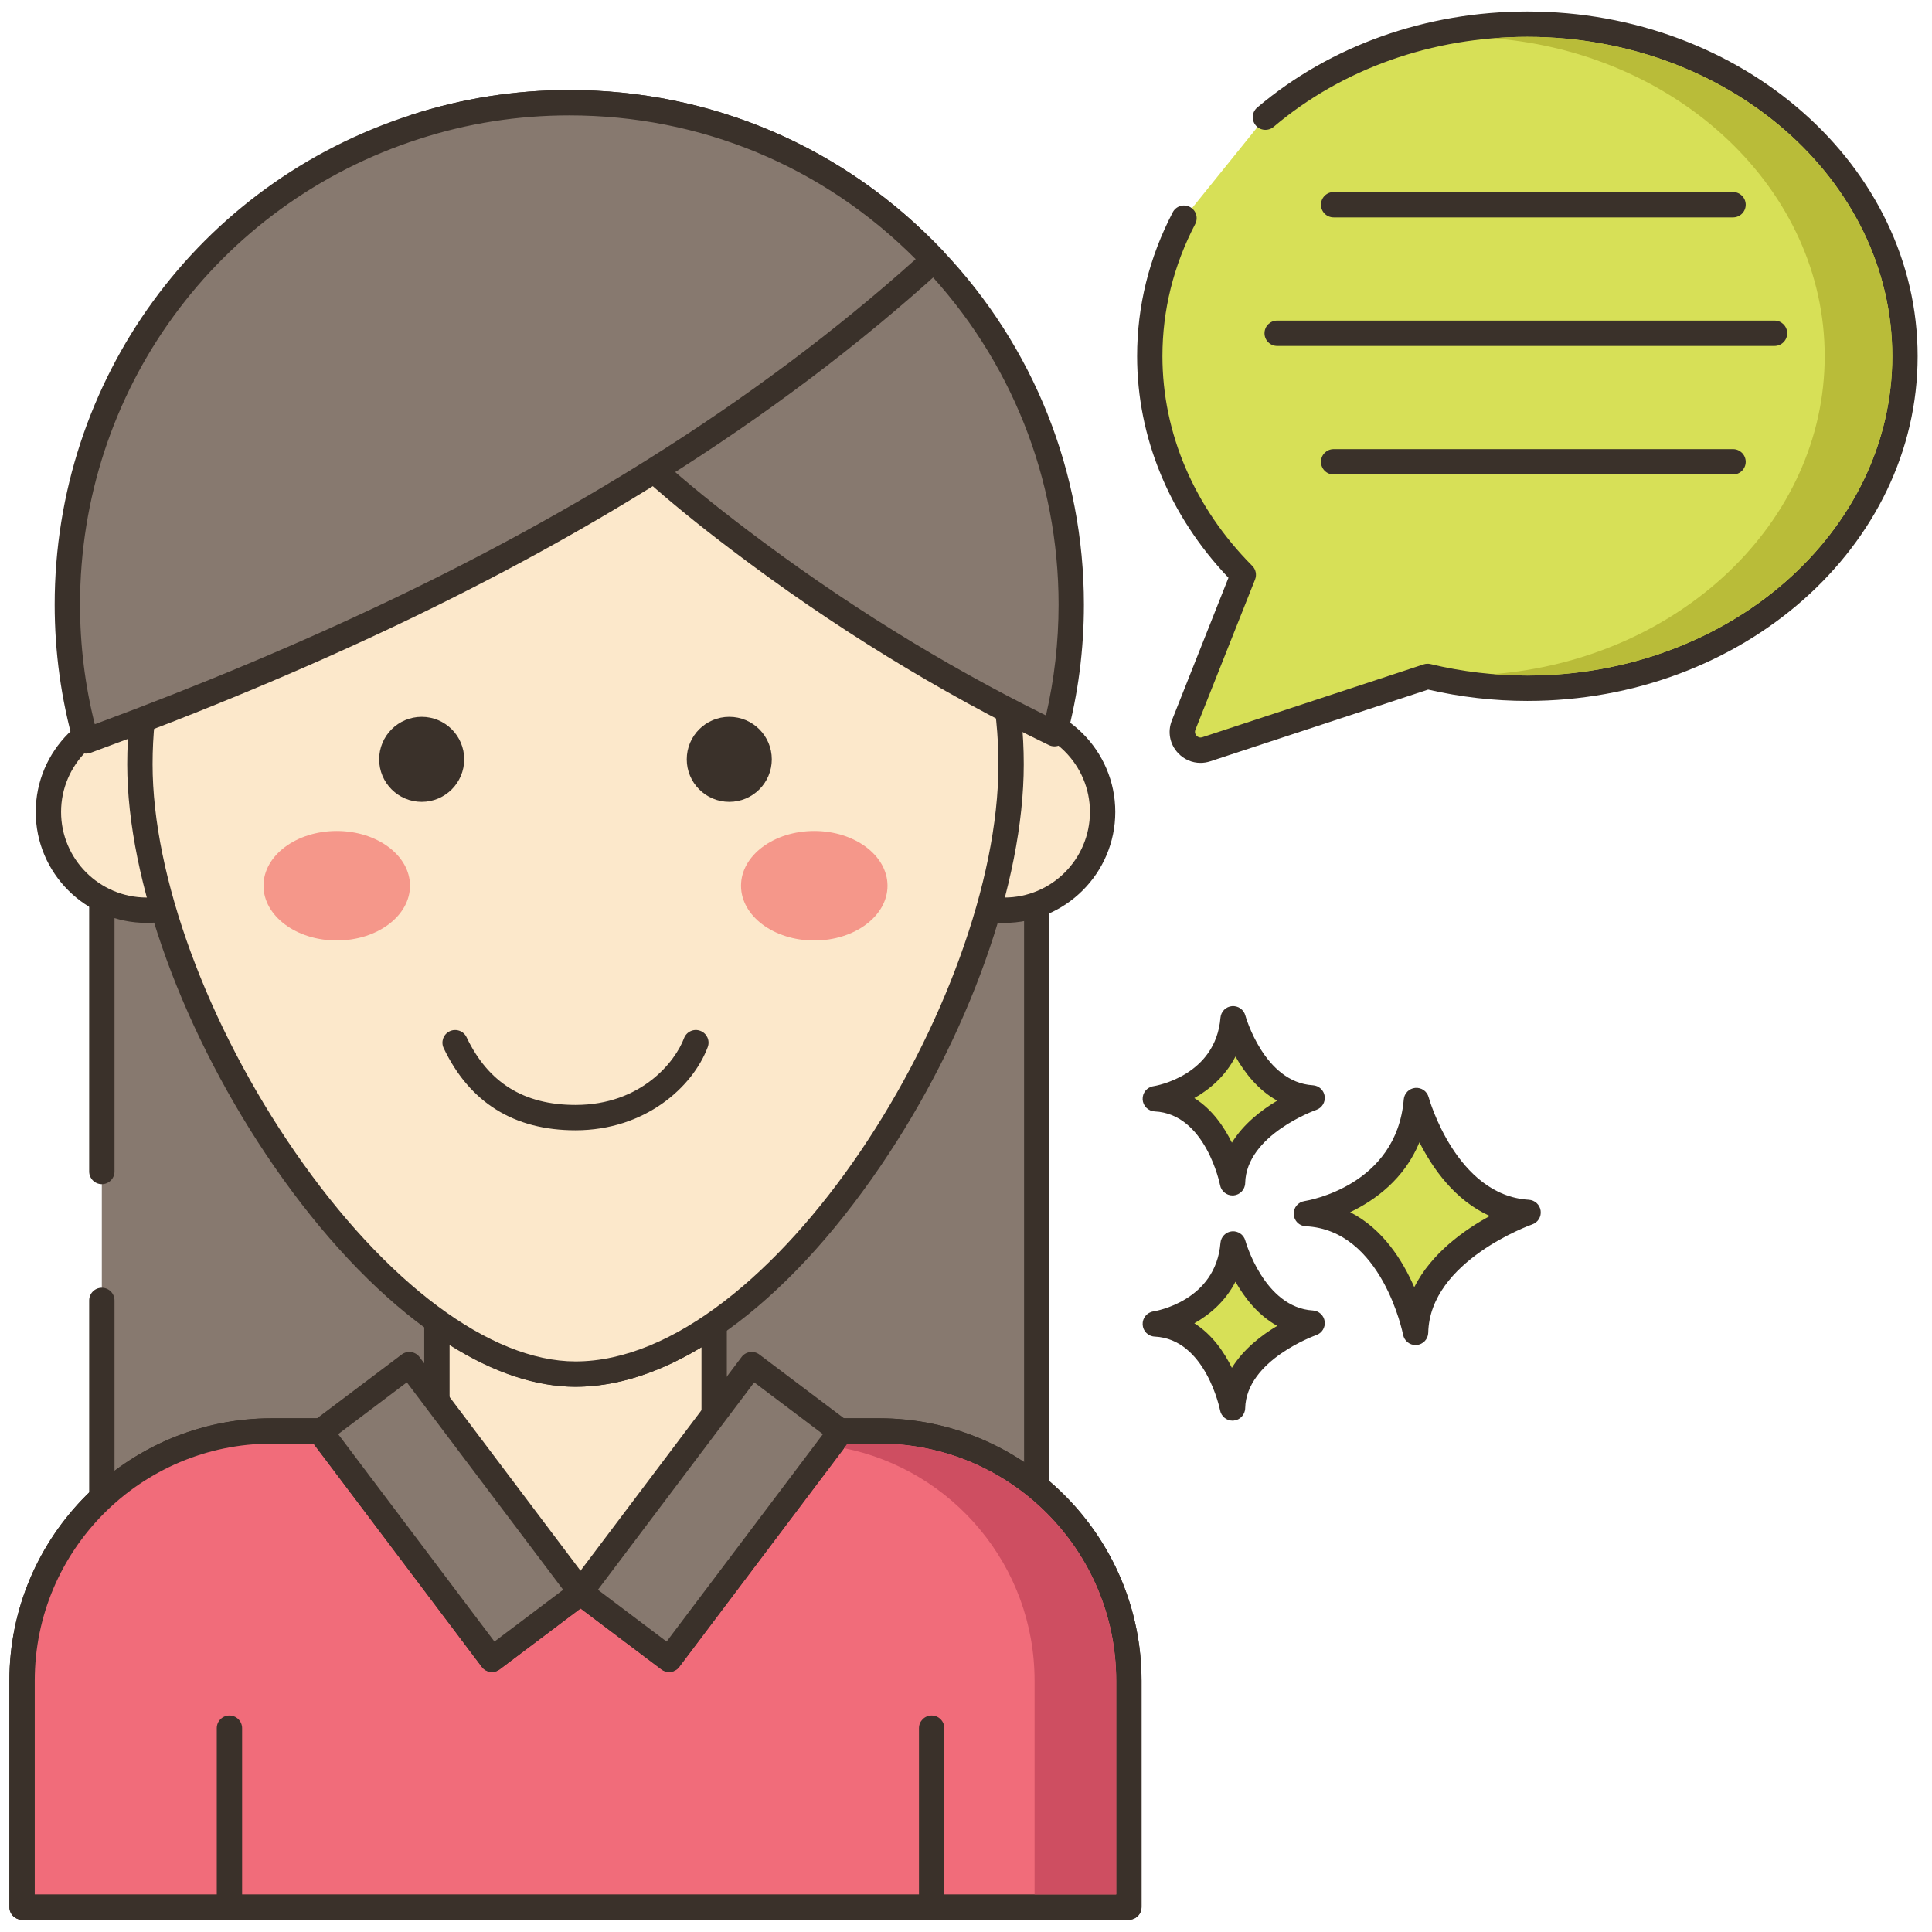 <svg width="67" height="67" viewBox="0 0 67 67" fill="none" xmlns="http://www.w3.org/2000/svg">
<path d="M49.12 38.165C48.834 41.553 45.304 42.087 45.304 42.087C48.335 42.23 49.09 46.206 49.09 46.206C49.155 43.371 52.993 42.045 52.993 42.045C50.118 41.873 49.12 38.165 49.12 38.165Z" fill="#D7E057"/>
<path d="M53.019 41.607C50.498 41.456 49.553 38.084 49.544 38.05C49.488 37.844 49.295 37.709 49.08 37.727C48.867 37.746 48.699 37.915 48.681 38.127C48.429 41.12 45.367 41.633 45.238 41.653C45.014 41.687 44.853 41.884 44.865 42.11C44.877 42.336 45.057 42.516 45.283 42.526C47.928 42.651 48.652 46.252 48.658 46.289C48.699 46.497 48.881 46.646 49.09 46.646C49.102 46.646 49.115 46.645 49.127 46.644C49.351 46.625 49.525 46.441 49.53 46.216C49.586 43.724 53.101 42.473 53.137 42.461C53.335 42.392 53.457 42.193 53.428 41.986C53.4 41.778 53.228 41.62 53.019 41.607ZM49.045 44.638C48.647 43.721 47.958 42.614 46.822 42.038C47.681 41.626 48.7 40.891 49.225 39.614C49.679 40.513 50.455 41.629 51.666 42.169C50.785 42.649 49.638 43.459 49.045 44.638Z" fill="#3A312A"/>
<path d="M42.762 43.139C42.56 45.536 40.063 45.914 40.063 45.914C42.207 46.015 42.742 48.827 42.742 48.827C42.788 46.822 45.502 45.884 45.502 45.884C43.469 45.763 42.762 43.139 42.762 43.139Z" fill="#D7E057"/>
<path d="M45.529 45.446C43.84 45.344 43.193 43.047 43.187 43.024C43.132 42.818 42.934 42.683 42.724 42.701C42.511 42.72 42.343 42.89 42.325 43.102C42.156 45.115 40.085 45.465 39.998 45.479C39.775 45.513 39.614 45.711 39.626 45.936C39.637 46.162 39.818 46.342 40.044 46.352C41.812 46.436 42.307 48.885 42.311 48.909C42.351 49.118 42.533 49.267 42.742 49.267C42.755 49.267 42.767 49.266 42.779 49.265C43.003 49.247 43.177 49.062 43.182 48.837C43.22 47.165 45.623 46.308 45.647 46.3C45.845 46.231 45.967 46.032 45.939 45.825C45.91 45.617 45.738 45.458 45.529 45.446ZM42.721 47.436C42.45 46.884 42.036 46.28 41.418 45.89C41.962 45.585 42.501 45.119 42.845 44.449C43.155 44.998 43.623 45.608 44.293 45.98C43.751 46.302 43.124 46.783 42.721 47.436Z" fill="#3A312A"/>
<path d="M42.762 35.33C42.56 37.726 40.063 38.104 40.063 38.104C42.207 38.205 42.742 41.018 42.742 41.018C42.788 39.013 45.502 38.075 45.502 38.075C43.469 37.953 42.762 35.33 42.762 35.33Z" fill="#D7E057"/>
<path d="M45.529 37.636C43.84 37.535 43.193 35.238 43.187 35.215C43.132 35.009 42.934 34.874 42.724 34.892C42.511 34.911 42.343 35.08 42.325 35.292C42.156 37.305 40.085 37.656 39.998 37.669C39.775 37.703 39.614 37.901 39.626 38.127C39.637 38.352 39.818 38.532 40.044 38.543C41.812 38.626 42.307 41.076 42.311 41.1C42.351 41.308 42.533 41.457 42.742 41.457C42.755 41.457 42.767 41.456 42.779 41.456C43.003 41.437 43.177 41.252 43.182 41.028C43.22 39.355 45.623 38.498 45.647 38.49C45.845 38.422 45.967 38.222 45.939 38.015C45.91 37.807 45.738 37.648 45.529 37.636ZM42.721 39.627C42.45 39.074 42.036 38.47 41.418 38.08C41.962 37.775 42.501 37.309 42.845 36.639C43.155 37.188 43.623 37.798 44.293 38.17C43.751 38.492 43.124 38.973 42.721 39.627Z" fill="#3A312A"/>
<path d="M35.953 19.815H3.531V56.924H35.953V19.815Z" fill="#87796F"/>
<path d="M35.953 19.375H3.531C3.289 19.375 3.092 19.572 3.092 19.815V40.626C3.092 40.869 3.289 41.066 3.531 41.066C3.774 41.066 3.971 40.869 3.971 40.626V20.254H35.514V56.485H3.971V45.097C3.971 44.855 3.774 44.658 3.531 44.658C3.289 44.658 3.092 44.855 3.092 45.097V56.924C3.092 57.167 3.289 57.364 3.531 57.364H35.953C36.196 57.364 36.393 57.167 36.393 56.924V19.815C36.393 19.572 36.196 19.375 35.953 19.375Z" fill="#3A312A"/>
<path d="M30.488 49.626H24.766V45.908C23.183 47.005 21.546 47.652 19.957 47.652C18.433 47.652 16.824 46.998 15.248 45.888H15.151V49.626H9.426C4.642 49.626 0.766 53.503 0.766 58.286V66.134H39.148V58.286C39.148 53.503 35.271 49.626 30.488 49.626Z" fill="#FCE8CB"/>
<path d="M30.488 49.187H25.206V45.908C25.206 45.744 25.115 45.594 24.97 45.519C24.825 45.443 24.651 45.453 24.516 45.547C22.921 46.652 21.387 47.213 19.957 47.213C18.587 47.213 17.087 46.646 15.501 45.529C15.427 45.477 15.339 45.449 15.248 45.449H15.151C14.909 45.449 14.712 45.646 14.712 45.889V49.187H9.426C4.408 49.187 0.326 53.27 0.326 58.287V66.135C0.326 66.378 0.523 66.575 0.766 66.575H39.148C39.391 66.575 39.588 66.378 39.588 66.135V58.287C39.588 53.269 35.506 49.187 30.488 49.187ZM38.709 65.695H1.205V58.287C1.205 53.754 4.893 50.066 9.426 50.066H15.151C15.394 50.066 15.591 49.869 15.591 49.626V46.645C17.114 47.605 18.581 48.092 19.957 48.092C21.356 48.092 22.823 47.63 24.327 46.718V49.627C24.327 49.869 24.524 50.066 24.766 50.066H30.488C35.021 50.066 38.709 53.754 38.709 58.287V65.695Z" fill="#3A312A"/>
<path d="M30.488 49.623H29.119L29.155 49.65L23.203 57.543L20.132 55.229L17.061 57.543L11.109 49.65L11.145 49.623H9.426C4.643 49.623 0.766 53.501 0.766 58.284V66.135H39.148V58.284C39.149 53.501 35.272 49.623 30.488 49.623Z" fill="#F16C7A"/>
<path d="M30.488 49.184H29.119C28.929 49.184 28.76 49.306 28.701 49.488C28.695 49.505 28.691 49.522 28.688 49.539L23.117 56.928L20.396 54.878C20.24 54.76 20.024 54.76 19.867 54.878L17.147 56.928L11.576 49.539C11.572 49.521 11.568 49.504 11.562 49.487C11.503 49.306 11.335 49.184 11.144 49.184H9.426C4.408 49.184 0.326 53.266 0.326 58.284V66.135C0.326 66.378 0.523 66.575 0.766 66.575H39.148C39.391 66.575 39.587 66.378 39.587 66.135V58.284C39.587 53.266 35.506 49.184 30.488 49.184ZM38.709 65.696H1.205V58.284C1.205 53.751 4.893 50.063 9.426 50.063H10.871L16.71 57.808C16.855 58.001 17.131 58.039 17.325 57.894L20.132 55.779L22.939 57.894C23.133 58.04 23.408 58.002 23.554 57.808L29.393 50.063H30.488C35.021 50.063 38.709 53.751 38.709 58.284V65.696H38.709Z" fill="#3A312A"/>
<path fill-rule="evenodd" clip-rule="evenodd" d="M5.086 24.75C3.204 24.75 1.679 26.276 1.679 28.158C1.679 30.04 3.204 31.565 5.086 31.565C6.968 31.565 8.494 30.04 8.494 28.158C8.494 26.276 6.968 24.75 5.086 24.75Z" fill="#FCE8CB"/>
<path d="M5.086 24.311C2.965 24.311 1.239 26.037 1.239 28.158C1.239 30.279 2.965 32.005 5.086 32.005C7.208 32.005 8.934 30.279 8.934 28.158C8.933 26.036 7.208 24.311 5.086 24.311ZM5.086 31.126C3.45 31.126 2.118 29.794 2.118 28.158C2.118 26.521 3.45 25.189 5.086 25.189C6.723 25.189 8.055 26.521 8.055 28.158C8.054 29.795 6.723 31.126 5.086 31.126Z" fill="#3A312A"/>
<path d="M37.979 29.462C38.699 27.723 37.873 25.73 36.135 25.009C34.396 24.289 32.402 25.114 31.682 26.853C30.962 28.592 31.788 30.585 33.526 31.306C35.265 32.026 37.259 31.2 37.979 29.462Z" fill="#FCE8CB"/>
<path d="M34.83 24.311C32.708 24.311 30.982 26.037 30.982 28.158C30.982 30.279 32.708 32.005 34.83 32.005C36.951 32.005 38.677 30.279 38.677 28.158C38.677 26.036 36.951 24.311 34.83 24.311ZM34.83 31.126C33.193 31.126 31.861 29.794 31.861 28.158C31.861 26.521 33.193 25.189 34.83 25.189C36.466 25.189 37.798 26.521 37.798 28.158C37.798 29.795 36.466 31.126 34.83 31.126Z" fill="#3A312A"/>
<path d="M19.958 11.397C11.615 11.397 4.852 18.161 4.852 26.504C4.852 34.846 13.208 47.653 19.958 47.653C27.029 47.653 35.064 34.847 35.064 26.504C35.064 18.16 28.301 11.397 19.958 11.397Z" fill="#FCE8CB"/>
<path d="M19.958 10.958C11.386 10.958 4.412 17.932 4.412 26.504C4.412 30.558 6.366 35.904 9.512 40.456C12.816 45.237 16.72 48.092 19.958 48.092C23.366 48.092 27.218 45.308 30.526 40.454C33.596 35.949 35.503 30.604 35.503 26.504C35.504 17.931 28.53 10.958 19.958 10.958ZM19.958 47.213C17.009 47.213 13.375 44.501 10.235 39.957C7.186 35.544 5.291 30.389 5.291 26.504C5.291 18.416 11.87 11.837 19.958 11.837C28.045 11.837 34.625 18.416 34.625 26.504C34.625 34.681 26.758 47.213 19.958 47.213Z" fill="#3A312A"/>
<path d="M14.624 24.859C13.809 24.859 13.149 25.519 13.149 26.333C13.149 27.148 13.809 27.808 14.624 27.808C15.438 27.808 16.098 27.148 16.098 26.333C16.098 25.519 15.438 24.859 14.624 24.859Z" fill="#3A312A"/>
<path d="M25.291 24.859C24.477 24.859 23.816 25.519 23.816 26.333C23.816 27.148 24.477 27.808 25.291 27.808C26.105 27.808 26.765 27.148 26.765 26.333C26.765 25.519 26.105 24.859 25.291 24.859Z" fill="#3A312A"/>
<path d="M11.678 28.818C10.275 28.818 9.138 29.668 9.138 30.716C9.138 31.765 10.275 32.615 11.678 32.615C13.081 32.615 14.218 31.765 14.218 30.716C14.218 29.668 13.081 28.818 11.678 28.818Z" fill="#F5978A"/>
<path d="M28.238 32.616C29.641 32.616 30.778 31.765 30.778 30.717C30.778 29.668 29.641 28.818 28.238 28.818C26.835 28.818 25.698 29.668 25.698 30.717C25.698 31.765 26.835 32.616 28.238 32.616Z" fill="#F5978A"/>
<path d="M14.193 47.325L11.108 49.649L17.058 57.543L20.142 55.219L14.193 47.325Z" fill="#87796F"/>
<path d="M20.496 54.954L14.546 47.059C14.476 46.966 14.371 46.905 14.256 46.889C14.139 46.872 14.023 46.903 13.931 46.973L10.847 49.297C10.653 49.443 10.614 49.719 10.76 49.913L16.71 57.807C16.78 57.901 16.884 57.962 17 57.978C17.02 57.981 17.041 57.983 17.061 57.983C17.156 57.983 17.249 57.952 17.325 57.894L20.409 55.57C20.502 55.499 20.564 55.395 20.58 55.28C20.596 55.164 20.566 55.047 20.496 54.954ZM17.147 56.928L11.727 49.735L14.109 47.939L19.53 55.132L17.147 56.928Z" fill="#3A312A"/>
<path d="M26.07 47.326L20.12 55.221L23.204 57.545L29.154 49.651L26.07 47.326Z" fill="#87796F"/>
<path d="M29.417 49.297L26.333 46.973C26.241 46.903 26.124 46.872 26.008 46.889C25.892 46.905 25.788 46.966 25.718 47.059L19.768 54.954C19.698 55.047 19.668 55.164 19.684 55.28C19.7 55.395 19.762 55.499 19.855 55.569L22.939 57.894C23.015 57.952 23.108 57.982 23.203 57.982C23.223 57.982 23.244 57.981 23.264 57.978C23.38 57.962 23.484 57.9 23.554 57.807L29.504 49.912C29.65 49.719 29.611 49.443 29.417 49.297ZM23.117 56.928L20.735 55.132L26.155 47.939L28.538 49.735L23.117 56.928Z" fill="#3A312A"/>
<path d="M7.956 59.493C7.713 59.493 7.517 59.69 7.517 59.932V66.135C7.517 66.378 7.713 66.575 7.956 66.575C8.199 66.575 8.396 66.378 8.396 66.135V59.932C8.396 59.69 8.199 59.493 7.956 59.493Z" fill="#3A312A"/>
<path d="M32.309 59.493C32.066 59.493 31.869 59.69 31.869 59.932V66.135C31.869 66.378 32.066 66.575 32.309 66.575C32.551 66.575 32.748 66.378 32.748 66.135V59.932C32.748 59.69 32.551 59.493 32.309 59.493Z" fill="#3A312A"/>
<path d="M24.286 35.748C24.058 35.661 23.806 35.778 23.721 36.005C23.421 36.805 22.248 38.318 19.958 38.318C18.168 38.318 16.933 37.55 16.18 35.97C16.076 35.751 15.814 35.659 15.595 35.762C15.375 35.867 15.282 36.129 15.386 36.348C16.287 38.238 17.824 39.197 19.958 39.197C22.366 39.197 24.023 37.702 24.543 36.313C24.629 36.086 24.513 35.833 24.286 35.748Z" fill="#3A312A"/>
<path d="M32.387 9.007C29.213 5.654 24.721 3.562 19.741 3.562C17.879 3.562 16.086 3.854 14.406 4.398C15.737 7.484 17.31 10.448 19.452 13.027C20.437 14.21 21.528 15.301 22.683 16.314C23.623 17.151 24.608 17.94 25.608 18.699C29.018 21.288 32.699 23.577 36.568 25.443C36.948 24.015 37.15 22.514 37.15 20.967C37.15 16.333 35.341 12.124 32.387 9.007Z" fill="#87796F"/>
<path d="M32.707 8.705C29.299 5.105 24.695 3.122 19.742 3.122C17.869 3.122 16.029 3.411 14.271 3.981C14.153 4.019 14.057 4.105 14.006 4.217C13.955 4.33 13.954 4.459 14.003 4.573C15.582 8.235 17.206 11.011 19.114 13.309C20.057 14.441 21.16 15.564 22.391 16.643C23.253 17.411 24.219 18.198 25.343 19.049C28.864 21.722 32.576 24.007 36.377 25.84C36.437 25.869 36.503 25.883 36.568 25.883C36.63 25.883 36.693 25.87 36.751 25.843C36.87 25.788 36.959 25.683 36.992 25.557C37.388 24.072 37.589 22.527 37.589 20.967C37.589 16.383 35.855 12.028 32.707 8.705ZM36.273 24.811C32.694 23.045 29.198 20.873 25.874 18.349C24.769 17.511 23.82 16.738 22.973 15.984C21.774 14.933 20.704 13.844 19.791 12.746C18.016 10.609 16.489 8.035 15.006 4.674C16.535 4.227 18.126 4.001 19.742 4.001C24.451 4.001 28.829 5.886 32.069 9.309C35.062 12.468 36.711 16.608 36.711 20.967C36.71 22.27 36.563 23.56 36.273 24.811Z" fill="#3A312A"/>
<path d="M19.741 3.562C17.879 3.562 16.086 3.854 14.406 4.398C7.404 6.648 2.336 13.216 2.336 20.967C2.336 22.606 2.562 24.191 2.987 25.695C9.854 23.175 16.564 20.149 22.682 16.314C26.133 14.153 29.392 11.737 32.387 9.007C29.213 5.654 24.721 3.562 19.741 3.562Z" fill="#87796F"/>
<path d="M32.706 8.705C29.298 5.105 24.694 3.122 19.741 3.122C17.869 3.122 16.028 3.411 14.271 3.98C6.87 6.358 1.896 13.184 1.896 20.967C1.896 22.614 2.121 24.245 2.564 25.814C2.597 25.932 2.678 26.031 2.787 26.086C2.85 26.118 2.918 26.134 2.987 26.134C3.038 26.134 3.09 26.126 3.139 26.108C10.843 23.28 17.312 20.199 22.916 16.687C26.518 14.431 29.804 11.957 32.683 9.332C32.77 9.252 32.822 9.141 32.826 9.023C32.831 8.905 32.787 8.791 32.706 8.705ZM22.449 15.942C17.007 19.353 10.735 22.356 3.287 25.116C2.947 23.767 2.775 22.374 2.775 20.967C2.775 13.567 7.504 7.077 14.541 4.817C16.212 4.275 17.961 4.001 19.741 4.001C24.3 4.001 28.549 5.768 31.755 8.987C28.995 11.463 25.867 13.802 22.449 15.942Z" fill="#3A312A"/>
<path d="M52.968 0.838C49.439 0.838 46.239 2.068 43.884 4.063L41.059 7.565C40.3 9.023 39.873 10.643 39.873 12.352C39.873 15.256 41.099 17.907 43.116 19.933L41.047 25.147C40.849 25.646 41.324 26.151 41.834 25.983L49.508 23.457C50.61 23.722 51.77 23.866 52.968 23.866C60.2 23.866 66.063 18.711 66.063 12.352C66.063 5.993 60.2 0.838 52.968 0.838Z" fill="#D7E057"/>
<path d="M52.968 0.399C49.46 0.399 46.133 1.581 43.6 3.728C43.414 3.885 43.392 4.162 43.548 4.347C43.705 4.533 43.982 4.555 44.168 4.399C46.542 2.386 49.667 1.278 52.967 1.278C59.946 1.278 65.623 6.246 65.623 12.353C65.623 18.459 59.946 23.427 52.968 23.427C51.837 23.427 50.707 23.294 49.61 23.03C49.531 23.011 49.447 23.015 49.37 23.04L41.697 25.566C41.593 25.599 41.526 25.547 41.494 25.514C41.463 25.481 41.416 25.409 41.455 25.309L43.525 20.095C43.589 19.932 43.551 19.747 43.427 19.623C41.419 17.606 40.312 15.024 40.312 12.353C40.312 10.759 40.695 9.216 41.449 7.769C41.561 7.553 41.478 7.288 41.262 7.176C41.047 7.064 40.782 7.147 40.67 7.362C39.849 8.937 39.434 10.616 39.434 12.353C39.434 15.168 40.556 17.885 42.602 20.036L40.639 24.985C40.483 25.377 40.566 25.81 40.855 26.117C41.062 26.338 41.342 26.456 41.631 26.456C41.745 26.456 41.859 26.438 41.972 26.401L49.527 23.914C50.653 24.174 51.809 24.307 52.968 24.307C60.431 24.307 66.502 18.944 66.502 12.353C66.502 5.762 60.431 0.399 52.968 0.399Z" fill="#3A312A"/>
<path d="M60.101 6.66H46.249C46.006 6.66 45.81 6.857 45.81 7.099C45.81 7.342 46.006 7.539 46.249 7.539H60.101C60.343 7.539 60.54 7.342 60.54 7.099C60.54 6.857 60.343 6.66 60.101 6.66Z" fill="#3A312A"/>
<path d="M61.54 11.118H44.291C44.048 11.118 43.852 11.315 43.852 11.558C43.852 11.8 44.048 11.997 44.291 11.997H61.54C61.782 11.997 61.979 11.8 61.979 11.558C61.979 11.315 61.782 11.118 61.54 11.118Z" fill="#3A312A"/>
<path d="M60.101 15.576H46.249C46.006 15.576 45.81 15.773 45.81 16.016C45.81 16.258 46.006 16.455 46.249 16.455H60.101C60.343 16.455 60.54 16.258 60.54 16.016C60.54 15.773 60.343 15.576 60.101 15.576Z" fill="#3A312A"/>
<path d="M52.967 1.278C52.574 1.278 52.182 1.292 51.795 1.328C58.226 1.843 63.279 6.592 63.279 12.352C63.279 18.115 58.226 22.861 51.792 23.377C52.182 23.412 52.574 23.426 52.967 23.426C59.945 23.426 65.623 18.46 65.623 12.352C65.623 6.247 59.945 1.278 52.967 1.278Z" fill="#B9BC39"/>
<path d="M30.487 50.063H29.392L29.271 50.221C33.033 50.974 35.878 54.302 35.878 58.284V65.696H38.708V58.284C38.708 53.752 35.02 50.063 30.487 50.063Z" fill="#CE4E61"/>
</svg>
